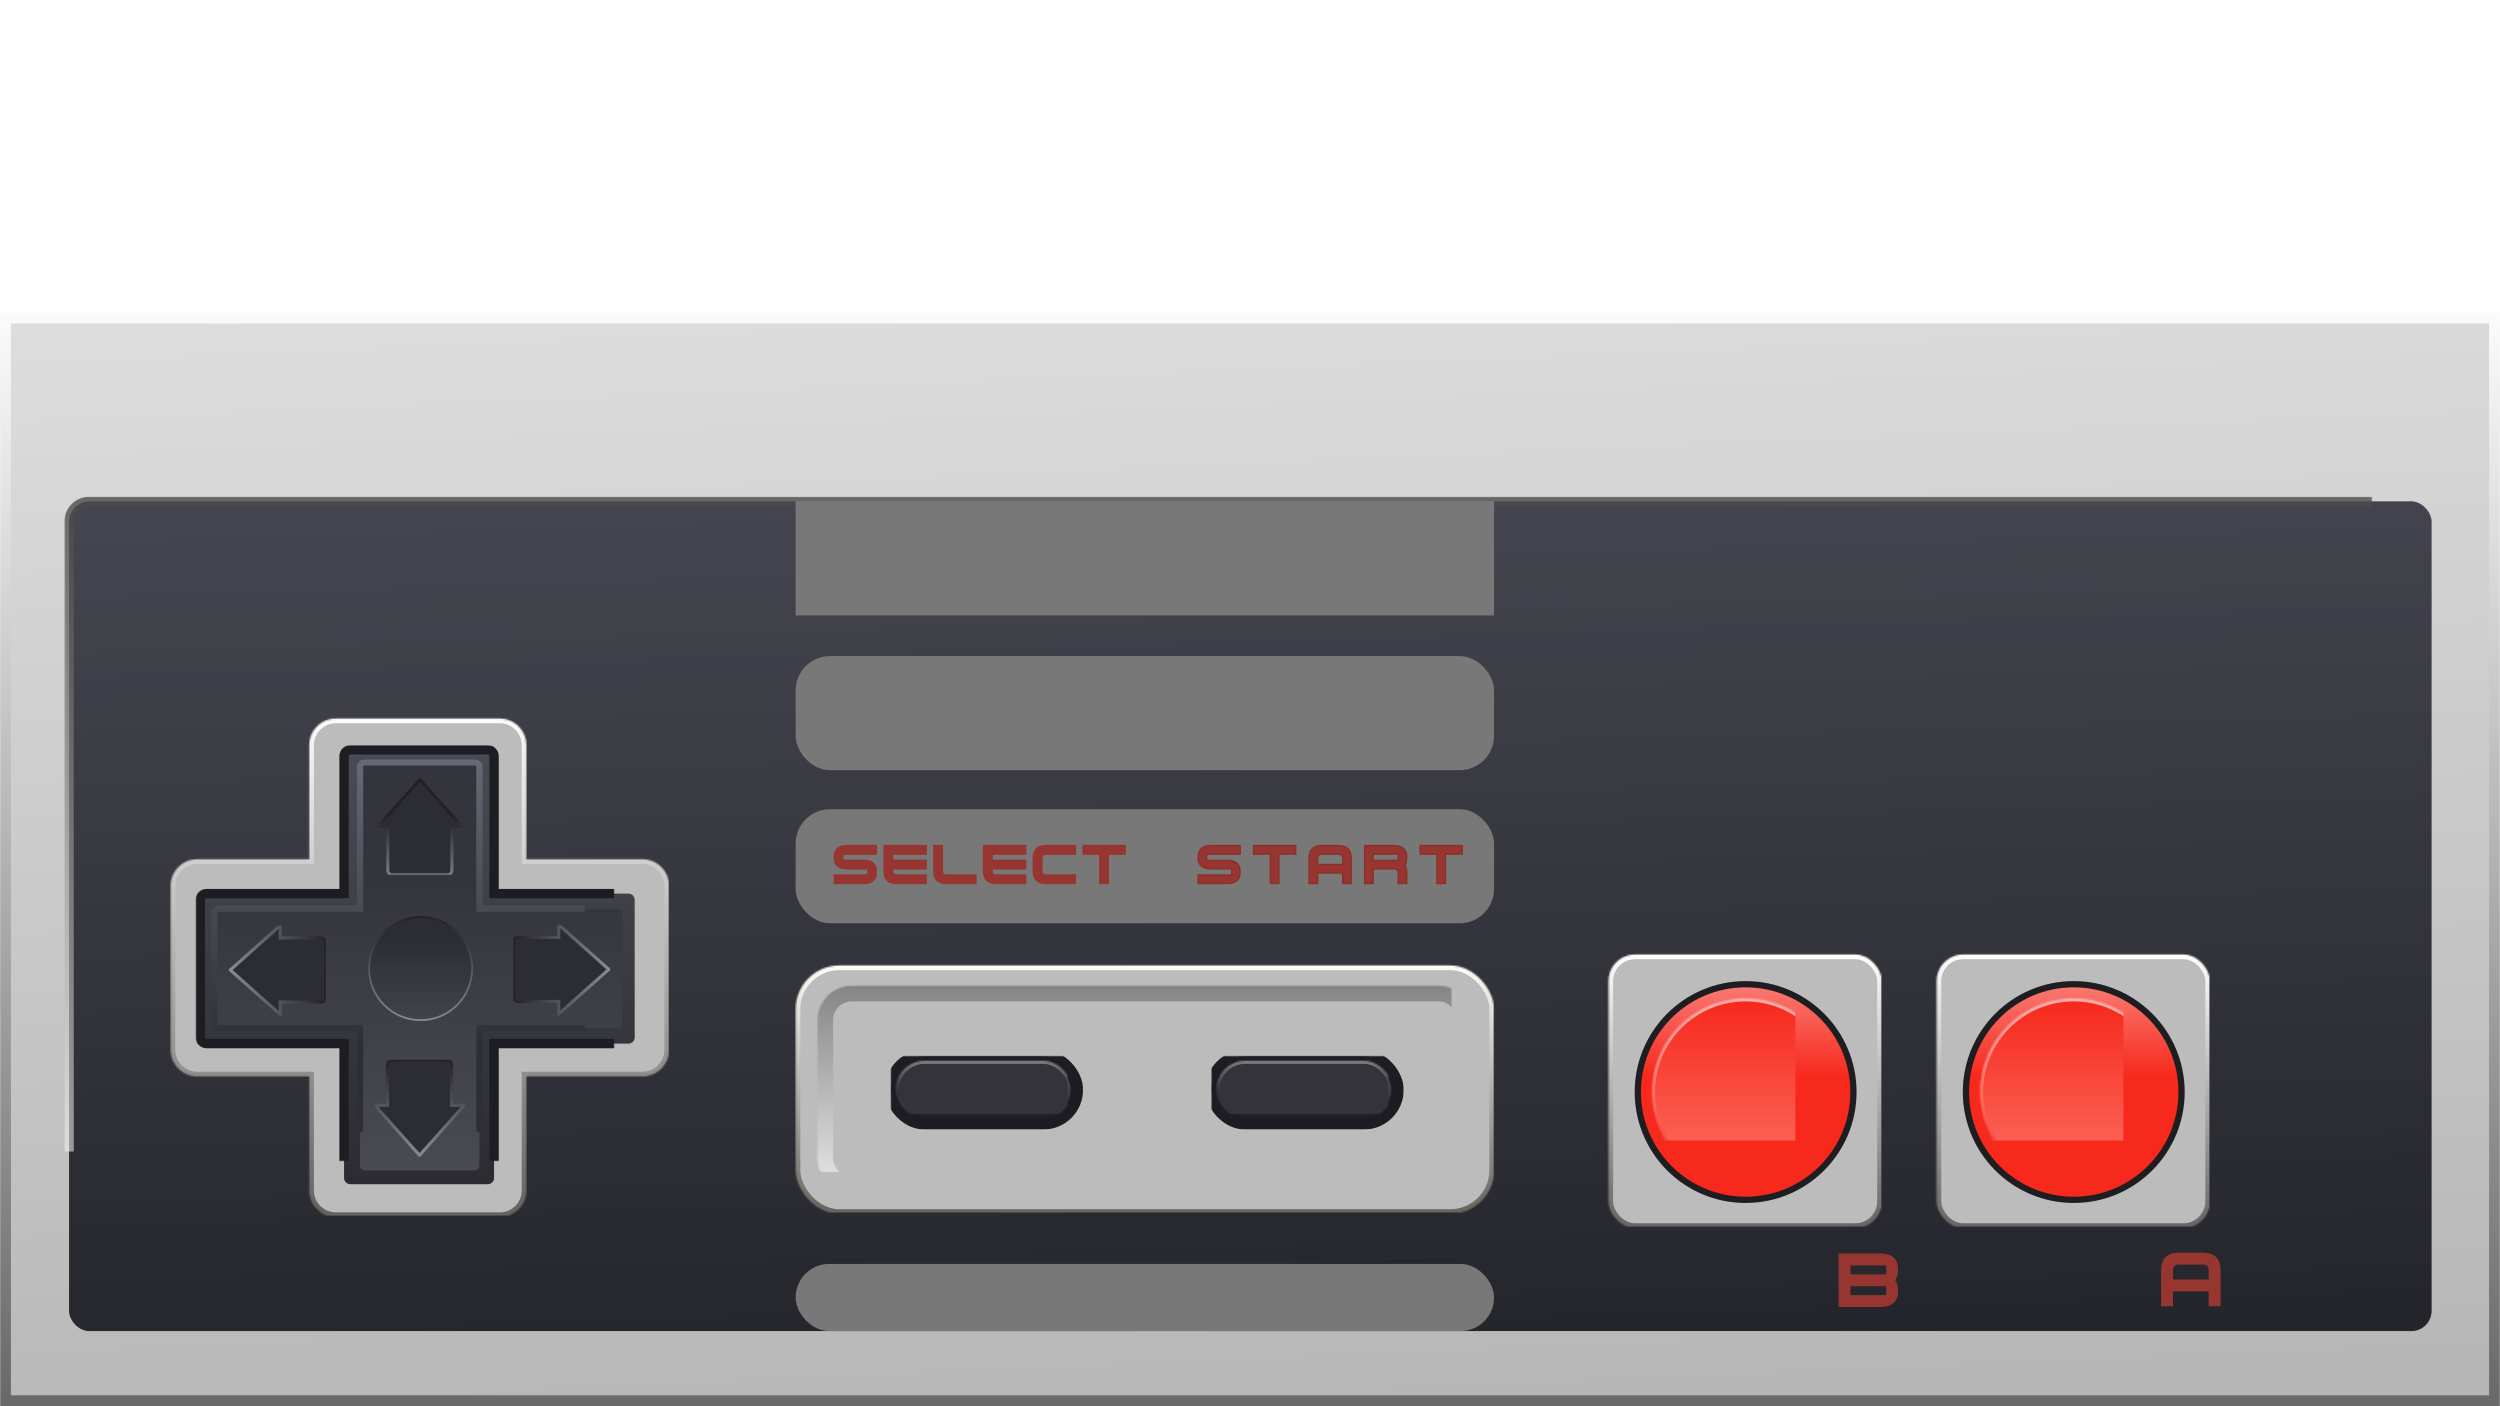 <?xml version="1.0" encoding="UTF-8" standalone="no"?>
<svg width="1600px" height="900px" viewBox="0 0 1600 900" version="1.1" xmlns="http://www.w3.org/2000/svg" xmlns:xlink="http://www.w3.org/1999/xlink" style="background: #000000;">
    <!-- Generator: Sketch 41.1 (35376) - http://www.bohemiancoding.com/sketch -->
    <title>Artboard</title>
    <desc>Created with Sketch.</desc>
    <defs>
        <filter id="noise">
            <feTurbulence type="fractalNoise" baseFrequency="1" numOctaves="1" stitchTiles="stitch"/>
            <feColorMatrix type="saturate" values="0"/>
        </filter>

        <linearGradient x1="39.137%" y1="-11.338%" x2="50%" y2="100%" id="linearGradient-1">
            <stop stop-color="#E0E0E0" offset="0%"></stop>
            <stop stop-color="#B7B7B7" offset="100%"></stop>
        </linearGradient>
        <linearGradient x1="50%" y1="0%" x2="50%" y2="100%" id="linearGradient-2">
            <stop stop-color="#FBFBFB" offset="0%"></stop>
            <stop stop-color="#696969" offset="100%"></stop>
        </linearGradient>
        <rect id="path-3" x="0" y="-8.94069672e-08" width="1600" height="700"></rect>
        <mask id="mask-4" maskContentUnits="userSpaceOnUse" maskUnits="objectBoundingBox" x="0" y="0" width="1600" height="700" fill="white">
            <use xlink:href="#path-3"></use>
        </mask>
        <linearGradient x1="39.71%" y1="-20.189%" x2="50%" y2="100%" id="linearGradient-5">
            <stop stop-color="#6A6B79" offset="0%"></stop>
            <stop stop-color="#35363F" offset="100%"></stop>
        </linearGradient>
        <linearGradient x1="50%" y1="0%" x2="50%" y2="100%" id="linearGradient-6">
            <stop stop-color="#686868" offset="0%"></stop>
            <stop stop-color="#FEFEFE" offset="100%"></stop>
        </linearGradient>
        <rect id="path-7" x="44.2" y="120.9" width="1512" height="531" rx="13"></rect>
        <mask id="mask-8" maskContentUnits="userSpaceOnUse" maskUnits="objectBoundingBox" x="-3" y="-3" width="1518" height="537">
            <rect x="41.2" y="117.9" width="1518" height="537" fill="white"></rect>
            <use xlink:href="#path-7" fill="black"></use>
        </mask>
        <linearGradient x1="50%" y1="0%" x2="50%" y2="100%" id="linearGradient-9">
            <stop stop-color="#FCFCFC" offset="0%"></stop>
            <stop stop-color="#626262" offset="100%"></stop>
        </linearGradient>
        <path d="M227.9,229.9 L302.19,229.9 C311.59,229.9 319.2,222.285 319.2,212.891 L319.2,107.909 C319.2,98.509 311.584,90.9 302.19,90.9 L227.9,90.9 L227.9,17.91 C227.9,8.51 220.285,0.9 210.891,0.9 L105.909,0.9 C96.509,0.9 88.9,8.516 88.9,17.91 L88.9,90.9 L17.21,90.9 C7.81,90.9 0.2,98.515 0.2,107.909 L0.2,212.891 C0.2,222.291 7.816,229.9 17.21,229.9 L88.9,229.9 L88.9,302.89 C88.9,312.29 96.515,319.9 105.909,319.9 L210.891,319.9 C220.291,319.9 227.9,312.284 227.9,302.89 L227.9,229.9 Z" id="path-10"></path>
        <mask id="mask-11" maskContentUnits="userSpaceOnUse" maskUnits="objectBoundingBox" x="0" y="0" width="319" height="319" fill="white">
            <use xlink:href="#path-10"></use>
        </mask>
        <linearGradient x1="50%" y1="0%" x2="50%" y2="100%" id="linearGradient-12">
            <stop stop-color="#4A4B54" offset="0%"></stop>
            <stop stop-color="#2B2B31" offset="100%"></stop>
        </linearGradient>
        <path d="M111.2,112.9 L23.197,112.9 C20.993,112.9 19.2,114.692 19.2,116.903 L19.2,204.897 C19.2,207.11 20.989,208.9 23.197,208.9 L111.2,208.9 L111.2,294.903 C111.2,297.107 112.992,298.9 115.203,298.9 L203.197,298.9 C205.41,298.9 207.2,297.111 207.2,294.903 L207.2,208.9 L293.203,208.9 C295.407,208.9 297.2,207.108 297.2,204.897 L297.2,116.903 C297.2,114.69 295.411,112.9 293.203,112.9 L207.2,112.9 L207.2,24.897 C207.2,22.693 205.408,20.9 203.197,20.9 L115.203,20.9 C112.99,20.9 111.2,22.689 111.2,24.897 L111.2,112.9 Z" id="path-13"></path>
        <mask id="mask-14" maskContentUnits="userSpaceOnUse" maskUnits="objectBoundingBox" x="-3" y="-3" width="284" height="284">
            <rect x="16.2" y="17.9" width="284" height="284" fill="white"></rect>
            <use xlink:href="#path-13" fill="black"></use>
        </mask>
        <linearGradient x1="50%" y1="29.264%" x2="50%" y2="100%" id="linearGradient-15">
            <stop stop-color="#34353C" offset="0%"></stop>
            <stop stop-color="#4A4A53" offset="100%"></stop>
        </linearGradient>
        <linearGradient x1="50%" y1="-22.522%" x2="50%" y2="70.005%" id="linearGradient-16">
            <stop stop-color="#7A7A8A" offset="0%"></stop>
            <stop stop-color="#2E2E35" offset="100%"></stop>
        </linearGradient>
        <path d="M121.43,122.54 L31.101,122.54 C29.443,122.54 28.1,123.881 28.1,125.535 L28.1,195.943 C28.1,197.596 29.444,198.938 31.101,198.938 L121.43,198.938 L121.43,287.099 C121.43,288.757 122.771,290.1 124.425,290.1 L194.833,290.1 C196.486,290.1 197.828,288.756 197.828,287.099 L197.828,198.938 L286.299,198.938 C287.957,198.938 289.3,197.597 289.3,195.943 L289.3,125.535 C289.3,123.882 287.956,122.54 286.299,122.54 L197.828,122.54 L197.828,31.901 C197.828,30.243 196.488,28.9 194.833,28.9 L124.425,28.9 C122.772,28.9 121.43,30.244 121.43,31.901 L121.43,122.54 Z" id="path-17"></path>
        <mask id="mask-18" maskContentUnits="userSpaceOnUse" maskUnits="objectBoundingBox" x="-2" y="-2" width="265.2" height="265.2">
            <rect x="26.1" y="26.9" width="265.2" height="265.2" fill="white"></rect>
            <use xlink:href="#path-17" fill="black"></use>
        </mask>
        <linearGradient x1="50%" y1="171.941%" x2="50%" y2="20.467%" id="linearGradient-19">
            <stop stop-color="#575762" offset="0%"></stop>
            <stop stop-color="#2C2C33" offset="100%"></stop>
        </linearGradient>
        <linearGradient x1="50%" y1="0%" x2="50%" y2="100%" id="linearGradient-20">
            <stop stop-color="#222226" offset="0%"></stop>
            <stop stop-color="#898A97" offset="100%"></stop>
        </linearGradient>
        <path d="M8,29 L7.10542736e-15,29 L28.5,61 L57,29 L49,29 L49,3.001 C49,1.352 47.658,0 46.002,0 L10.998,0 C9.341,0 8,1.343 8,3.001 L8,29 Z" id="path-21"></path>
        <mask id="mask-22" maskContentUnits="userSpaceOnUse" maskUnits="objectBoundingBox" x="-1" y="-1" width="59" height="63">
            <rect x="-1" y="-1" width="59" height="63" fill="white"></rect>
            <use xlink:href="#path-21" fill="black"></use>
        </mask>
        <path d="M8,29 L7.10542736e-15,29 L28.5,61 L57,29 L49,29 L49,3.001 C49,1.352 47.658,0 46.002,0 L10.998,0 C9.341,0 8,1.343 8,3.001 L8,29 Z" id="path-23"></path>
        <mask id="mask-24" maskContentUnits="userSpaceOnUse" maskUnits="objectBoundingBox" x="-1" y="-1" width="59" height="63">
            <rect x="-1" y="-1" width="59" height="63" fill="white"></rect>
            <use xlink:href="#path-23" fill="black"></use>
        </mask>
        <path d="M8,29 L7.10542736e-15,29 L28.5,61 L57,29 L49,29 L49,3.001 C49,1.352 47.658,0 46.002,0 L10.998,0 C9.341,0 8,1.343 8,3.001 L8,29 Z" id="path-25"></path>
        <mask id="mask-26" maskContentUnits="userSpaceOnUse" maskUnits="objectBoundingBox" x="-1" y="-1" width="59" height="63">
            <rect x="-1" y="-1" width="59" height="63" fill="white"></rect>
            <use xlink:href="#path-25" fill="black"></use>
        </mask>
        <linearGradient x1="43.947%" y1="60.682%" x2="43.947%" y2="-11.812%" id="linearGradient-27">
            <stop stop-color="#222226" offset="0%"></stop>
            <stop stop-color="#898A97" offset="100%"></stop>
        </linearGradient>
        <path d="M8,29 L7.10542736e-15,29 L28.5,61 L57,29 L49,29 L49,3.001 C49,1.352 47.658,0 46.002,0 L10.998,0 C9.341,0 8,1.343 8,3.001 L8,29 Z" id="path-28"></path>
        <mask id="mask-29" maskContentUnits="userSpaceOnUse" maskUnits="objectBoundingBox" x="-1" y="-1" width="59" height="63">
            <rect x="-1" y="-1" width="59" height="63" fill="white"></rect>
            <use xlink:href="#path-28" fill="black"></use>
        </mask>
        <linearGradient x1="50%" y1="0%" x2="50%" y2="100%" id="linearGradient-30">
            <stop stop-color="#FBFEF7" offset="0%"></stop>
            <stop stop-color="#67645D" offset="100%"></stop>
        </linearGradient>
        <rect id="path-31" x="0.2" y="0.9" width="447" height="159" rx="28"></rect>
        <mask id="mask-32" maskContentUnits="userSpaceOnUse" maskUnits="objectBoundingBox" x="0" y="0" width="447" height="159" fill="white">
            <use xlink:href="#path-31"></use>
        </mask>
        <linearGradient x1="56.18%" y1="100%" x2="56.18%" y2="0%" id="linearGradient-33">
            <stop stop-color="#E9E9E9" offset="0%"></stop>
            <stop stop-color="#858585" offset="100%"></stop>
        </linearGradient>
        <rect id="path-34" x="14.2" y="13.9" width="420" height="133" rx="22"></rect>
        <mask id="mask-35" maskContentUnits="userSpaceOnUse" maskUnits="objectBoundingBox" x="0" y="0" width="420" height="133" fill="white">
            <use xlink:href="#path-34"></use>
        </mask>
        <linearGradient x1="50%" y1="-30.656%" x2="50%" y2="100%" id="linearGradient-36">
            <stop stop-color="#7E7E90" offset="0%"></stop>
            <stop stop-color="#19191D" offset="100%"></stop>
        </linearGradient>
        <linearGradient x1="50%" y1="-21.451%" x2="50%" y2="50%" id="linearGradient-37">
            <stop stop-color="#1E1E23" offset="0%"></stop>
            <stop stop-color="#1C1C23" offset="100%"></stop>
        </linearGradient>
        <rect id="path-38" x="0" y="0" width="119" height="43" rx="21.5"></rect>
        <mask id="mask-39" maskContentUnits="userSpaceOnUse" maskUnits="objectBoundingBox" x="-4" y="-4" width="127" height="51">
            <rect x="-4" y="-4" width="127" height="51" fill="white"></rect>
            <use xlink:href="#path-38" fill="black"></use>
        </mask>
        <linearGradient x1="50%" y1="-88.775%" x2="50%" y2="50%" id="linearGradient-40">
            <stop stop-color="#FFFFFF" offset="0%"></stop>
            <stop stop-color="#34353B" offset="100%"></stop>
        </linearGradient>
        <rect id="path-41" x="3" y="3" width="113" height="37" rx="18.5"></rect>
        <mask id="mask-42" maskContentUnits="userSpaceOnUse" maskUnits="objectBoundingBox" x="0" y="0" width="113" height="37" fill="white">
            <use xlink:href="#path-41"></use>
        </mask>
        <rect id="path-43" x="0" y="0" width="119" height="43" rx="21.5"></rect>
        <mask id="mask-44" maskContentUnits="userSpaceOnUse" maskUnits="objectBoundingBox" x="-4" y="-4" width="127" height="51">
            <rect x="-4" y="-4" width="127" height="51" fill="white"></rect>
            <use xlink:href="#path-43" fill="black"></use>
        </mask>
        <rect id="path-45" x="3" y="3" width="113" height="37" rx="18.5"></rect>
        <mask id="mask-46" maskContentUnits="userSpaceOnUse" maskUnits="objectBoundingBox" x="0" y="0" width="113" height="37" fill="white">
            <use xlink:href="#path-45"></use>
        </mask>
        <linearGradient x1="50%" y1="0%" x2="50%" y2="100%" id="linearGradient-47">
            <stop stop-color="#FFFFFF" offset="0%"></stop>
            <stop stop-color="#656565" offset="100%"></stop>
        </linearGradient>
        <rect id="path-48" x="0.4" y="0.9" width="175" height="175" rx="17"></rect>
        <mask id="mask-49" maskContentUnits="userSpaceOnUse" maskUnits="objectBoundingBox" x="0" y="0" width="175" height="175" fill="white">
            <use xlink:href="#path-48"></use>
        </mask>
        <linearGradient x1="50%" y1="-70.204%" x2="50%" y2="43.554%" id="linearGradient-50">
            <stop stop-color="#FFFFFF" offset="0%"></stop>
            <stop stop-color="#F7281C" offset="100%"></stop>
        </linearGradient>
        <linearGradient x1="50%" y1="147.745%" x2="50%" y2="0%" id="linearGradient-51">
            <stop stop-color="#FF9388" offset="0%"></stop>
            <stop stop-color="#F7281C" offset="100%"></stop>
        </linearGradient>
        <linearGradient x1="50%" y1="100%" x2="50%" y2="-34.549%" id="linearGradient-52">
            <stop stop-color="#F72E22" offset="0%"></stop>
            <stop stop-color="#FFDDDD" offset="100%"></stop>
        </linearGradient>
        <circle id="path-53" cx="88.2" cy="88.9" r="60"></circle>
        <mask id="mask-54" maskContentUnits="userSpaceOnUse" maskUnits="objectBoundingBox" x="0" y="0" width="120" height="120" fill="white">
            <use xlink:href="#path-53"></use>
        </mask>
        <rect id="path-55" x="0.4" y="0.9" width="175" height="175" rx="17"></rect>
        <mask id="mask-56" maskContentUnits="userSpaceOnUse" maskUnits="objectBoundingBox" x="0" y="0" width="175" height="175" fill="white">
            <use xlink:href="#path-55"></use>
        </mask>
        <circle id="path-57" cx="88.2" cy="88.9" r="60"></circle>
        <mask id="mask-58" maskContentUnits="userSpaceOnUse" maskUnits="objectBoundingBox" x="0" y="0" width="120" height="120" fill="white">
            <use xlink:href="#path-57"></use>
        </mask>
        <pattern id="pattern-9" width="256" height="256" x="0" y="0" patternUnits="userSpaceOnUse">
            <rect width='256' height='256' filter="url(#noise)" />
        </pattern>
    </defs>
    <g id="Page-1" stroke="none" stroke-width="1" fill="none" fill-rule="evenodd">
        <g id="Artboard">
            <g id="Background" transform="translate(0, 200)">
                <use id="Light-Grey" stroke="url(#linearGradient-2)" mask="url(#mask-4)" stroke-width="14" fill="url(#linearGradient-1)" xlink:href="#path-3"></use>
                <g id="Dark-Grey">
                    <use fill="url(#linearGradient-5)" fill-rule="evenodd" xlink:href="#path-7"></use>
                    <use stroke="url(#linearGradient-6)" mask="url(#mask-8)" stroke-width="6" xlink:href="#path-7"></use>
                </g>
            </g>
            <g id="Graphics" transform="translate(44, 320)">
                <rect id="Rectangle" fill="#ABABAB" x="465.2" y="488.9" width="447" height="43" rx="21.5"></rect>
                <rect id="Rectangle" fill="#ABABAB" x="465.2" y="197.9" width="447" height="73" rx="22"></rect>
                <rect id="Rectangle" fill="#ABABAB" x="465.2" y="99.9" width="447" height="73" rx="22"></rect>
                <rect id="Rectangle" fill="#ABABAB" x="465.2" y="0.9" width="447" height="73"></rect>
                <path d="M490,245.4 L508.799,245.4 C514.17,245.4 516.855,242.938 516.855,238.015 C516.855,233.091 514.17,230.629 508.799,230.629 L495.371,230.629 L495.371,226.601 L516.855,226.601 L516.855,221.23 L498.057,221.23 C492.686,221.23 490,223.728 490,228.723 C490,233.575 492.686,236.001 498.057,236.001 L511.484,236.001 L511.484,240.029 L490,240.029 L490,245.4 Z M548.696,245.4 L529.898,245.4 C524.527,245.4 521.841,242.714 521.841,237.343 L521.841,221.23 L548.696,221.23 L548.696,226.601 L527.212,226.601 L527.212,230.629 L548.696,230.629 L548.696,236.001 L527.212,236.001 L527.212,237.343 C527.212,239.134 528.107,240.029 529.898,240.029 L548.696,240.029 L548.696,245.4 Z M553.682,221.23 L553.682,237.343 C553.682,242.714 556.368,245.4 561.739,245.4 L580.538,245.4 L580.538,240.029 L561.739,240.029 C559.948,240.029 559.053,239.134 559.053,237.343 L559.053,221.23 L553.682,221.23 Z M612.379,245.4 L593.58,245.4 C588.209,245.4 585.523,242.714 585.523,237.343 L585.523,221.23 L612.379,221.23 L612.379,226.601 L590.894,226.601 L590.894,230.629 L612.379,230.629 L612.379,236.001 L590.894,236.001 L590.894,237.343 C590.894,239.134 591.789,240.029 593.58,240.029 L612.379,240.029 L612.379,245.4 Z M644.22,245.4 L625.421,245.4 C620.05,245.4 617.364,242.714 617.364,237.343 L617.364,229.287 C617.364,223.916 620.05,221.23 625.421,221.23 L644.22,221.23 L644.22,226.601 L625.421,226.601 C623.63,226.601 622.735,227.496 622.735,229.287 L622.735,237.343 C622.735,239.134 623.63,240.029 625.421,240.029 L644.22,240.029 L644.22,245.4 Z M649.205,221.23 L676.061,221.23 L676.061,226.601 L665.318,226.601 L665.318,245.4 L659.947,245.4 L659.947,226.601 L649.205,226.601 L649.205,221.23 Z" id="SELECT" stroke="#D74C45" fill="#D74C45"></path>
                <path d="M722.8,245.4 L741.599,245.4 C746.97,245.4 749.655,242.938 749.655,238.015 C749.655,233.091 746.97,230.629 741.599,230.629 L728.171,230.629 L728.171,226.601 L749.655,226.601 L749.655,221.23 L730.857,221.23 C725.486,221.23 722.8,223.728 722.8,228.723 C722.8,233.575 725.486,236.001 730.857,236.001 L744.284,236.001 L744.284,240.029 L722.8,240.029 L722.8,245.4 Z M758.341,221.23 L785.196,221.23 L785.196,226.601 L774.454,226.601 L774.454,245.4 L769.083,245.4 L769.083,226.601 L758.341,226.601 L758.341,221.23 Z M815.366,233.315 L815.366,229.287 C815.366,227.496 814.471,226.601 812.681,226.601 L801.939,226.601 C800.148,226.601 799.253,227.496 799.253,229.287 L799.253,233.315 L815.366,233.315 Z M799.253,238.686 L799.253,245.4 L793.882,245.4 L793.882,229.287 C793.882,223.916 796.568,221.23 801.939,221.23 L812.681,221.23 C818.052,221.23 820.737,223.916 820.737,229.287 L820.737,245.4 L815.366,245.4 L815.366,238.686 L799.253,238.686 Z M834.794,230.629 L850.907,230.629 L850.907,226.601 L834.794,226.601 L834.794,230.629 Z M834.794,236.001 L834.794,245.4 L829.423,245.4 L829.423,221.23 L848.222,221.23 C853.593,221.23 856.279,223.683 856.279,228.588 C856.279,230.916 855.894,232.626 855.124,233.718 C855.894,234.989 856.279,236.645 856.279,238.686 L856.279,245.4 L850.907,245.4 L850.907,238.686 C850.907,236.896 850.012,236.001 848.222,236.001 L834.794,236.001 Z M864.964,221.23 L891.82,221.23 L891.82,226.601 L881.077,226.601 L881.077,245.4 L875.706,245.4 L875.706,226.601 L864.964,226.601 L864.964,221.23 Z" id="START" stroke="#C6463F" fill="#D74C45"></path>
                <path d="M1140.317,495.553 L1163.169,495.553 L1163.169,489.84 L1140.317,489.84 L1140.317,495.553 Z M1140.317,508.883 L1163.169,508.883 L1163.169,503.17 L1140.317,503.17 L1140.317,508.883 Z M1132.7,516.5 L1132.7,482.223 L1159.36,482.223 C1166.977,482.223 1170.786,485.676 1170.786,492.582 C1170.786,495.4 1170.177,497.66 1168.958,499.361 C1170.177,501.037 1170.786,503.284 1170.786,506.103 C1170.786,513.034 1166.977,516.5 1159.36,516.5 L1132.7,516.5 Z" id="B" fill="#D74C45"></path>
                <path d="M1369.569,498.861 L1369.569,493.148 C1369.569,490.609 1368.299,489.34 1365.76,489.34 L1350.526,489.34 C1347.987,489.34 1346.717,490.609 1346.717,493.148 L1346.717,498.861 L1369.569,498.861 Z M1346.717,506.479 L1346.717,516 L1339.1,516 L1339.1,493.148 C1339.1,485.531 1342.909,481.723 1350.526,481.723 L1365.76,481.723 C1373.377,481.723 1377.186,485.531 1377.186,493.148 L1377.186,516 L1369.569,516 L1369.569,506.479 L1346.717,506.479 Z" id="A" fill="#D74C45"></path>
                 <rect id="Noise-texture" fill-opacity="0.3" fill="url(#pattern-9)" x="0.2" y="0.9" width="1512" height="531" rx="13"></rect>
            </g>
            <g id="Thumbpad" transform="translate(109, 459)">
                <use id="Combined-Shape" stroke="url(#linearGradient-9)" mask="url(#mask-11)" stroke-width="6" fill="#BCBCBC" xlink:href="#path-10"></use>
                <g id="Combined-Shape">
                    <use fill="url(#linearGradient-12)" fill-rule="evenodd" xlink:href="#path-13"></use>
                    <use stroke="#1D1D24" mask="url(#mask-14)" stroke-width="6" xlink:href="#path-13"></use>
                </g>
                <g id="Combined-Shape">
                    <use fill="url(#linearGradient-15)" fill-rule="evenodd" xlink:href="#path-17"></use>
                    <use stroke="url(#linearGradient-16)" mask="url(#mask-18)" stroke-width="4" xlink:href="#path-17"></use>
                </g>
                <g id="Indentations" transform="translate(38, 39)">
                    <g id="Center-circle" transform="translate(89, 88)" stroke="url(#linearGradient-20)" stroke-width="1.15" fill="url(#linearGradient-19)">
                        <circle id="Oval-2" cx="33.2" cy="33.9" r="33"></circle>
                    </g>
                    <g data-button="DOWN" id="Bottom-arrow" transform="translate(93, 180.4)">
                        <g id="Combined-Shape">
                            <use fill="#2C2C33" fill-rule="evenodd" xlink:href="#path-21"></use>
                            <use stroke="url(#linearGradient-20)" mask="url(#mask-22)" stroke-width="2" xlink:href="#path-21"></use>
                        </g>
                    </g>
                    <g data-button="LEFT" id="Left-arrow" transform="translate(30.9, 122.8) rotate(90) translate(-30.9, -122.8) translate(2.4, 92.3)">
                        <g id="Combined-Shape">
                            <use fill="#2C2C33" fill-rule="evenodd" xlink:href="#path-23"></use>
                            <use stroke="url(#linearGradient-20)" mask="url(#mask-24)" stroke-width="2" xlink:href="#path-23"></use>
                        </g>
                    </g>
                    <g data-button="RIGHT" id="Right-arrow" transform="translate(212.1, 122.4) scale(-1, 1) rotate(90) translate(-212.1, -122.4) translate(183.6, 91.9)">
                        <g id="Combined-Shape">
                            <use fill="#2C2C33" fill-rule="evenodd" xlink:href="#path-25"></use>
                            <use stroke="url(#linearGradient-20)" mask="url(#mask-26)" stroke-width="2" xlink:href="#path-25"></use>
                        </g>
                    </g>
                    <g data-button="UP" id="Top-arrow" transform="translate(121.7, 31.4) rotate(180) translate(-121.7, -31.4) translate(93.2, 0.9)">
                        <g id="Combined-Shape">
                            <use fill="#2C2C33" fill-rule="evenodd" xlink:href="#path-28"></use>
                            <use stroke="url(#linearGradient-27)" mask="url(#mask-29)" stroke-width="2" xlink:href="#path-28"></use>
                        </g>
                    </g>
                </g>
            </g>
            <g id="Shroud" transform="translate(509, 617)" fill="#BCBCBC">
                <use id="Rectangle" stroke="url(#linearGradient-30)" mask="url(#mask-32)" stroke-width="6" xlink:href="#path-31"></use>
                <use id="Rectangle" stroke="url(#linearGradient-33)" mask="url(#mask-35)" stroke-width="20" xlink:href="#path-34"></use>
            </g>
            <g data-button="START" id="Start-Button" transform="translate(775.4, 675.9)">
                <g id="Rectangle">
                    <use fill="url(#linearGradient-36)" fill-rule="evenodd" xlink:href="#path-38"></use>
                    <use stroke="url(#linearGradient-37)" mask="url(#mask-39)" stroke-width="8" xlink:href="#path-38"></use>
                </g>
                <use id="Rectangle" stroke="url(#linearGradient-40)" mask="url(#mask-42)" stroke-width="4" fill="#333339" xlink:href="#path-41"></use>
            </g>
            <g data-button="SELECT" id="Select-Button" transform="translate(570.2, 675.9)">
                <g id="Rectangle">
                    <use fill="url(#linearGradient-36)" fill-rule="evenodd" xlink:href="#path-43"></use>
                    <use stroke="url(#linearGradient-37)" mask="url(#mask-44)" stroke-width="8" xlink:href="#path-43"></use>
                </g>
                <use id="Rectangle" stroke="url(#linearGradient-40)" mask="url(#mask-46)" stroke-width="4" fill="#333339" xlink:href="#path-45"></use>
            </g>
            <g data-button="B" id="B-Button" transform="translate(1029, 610)">
                <use id="Rectangle" stroke="url(#linearGradient-47)" mask="url(#mask-49)" stroke-width="6" fill="#BCBCBC" xlink:href="#path-48"></use>
                <circle id="Oval" stroke="#1E1E22" stroke-width="4" fill="url(#linearGradient-50)" cx="88.2" cy="88.9" r="69"></circle>
                <use id="Oval" stroke="url(#linearGradient-52)" mask="url(#mask-54)" stroke-width="4" fill="url(#linearGradient-51)" xlink:href="#path-53"></use>
            </g>
            <g data-button="A" id="A-Button" transform="translate(1239, 610)">
                <use id="Rectangle" stroke="url(#linearGradient-47)" mask="url(#mask-56)" stroke-width="6" fill="#BCBCBC" xlink:href="#path-55"></use>
                <circle id="Oval" stroke="#1E1E21" stroke-width="4" fill="url(#linearGradient-50)" cx="88.2" cy="88.9" r="69"></circle>
                <use id="Oval" stroke="url(#linearGradient-52)" mask="url(#mask-58)" stroke-width="4" fill="url(#linearGradient-51)" xlink:href="#path-57"></use>
            </g>
        </g>
    </g>
</svg>